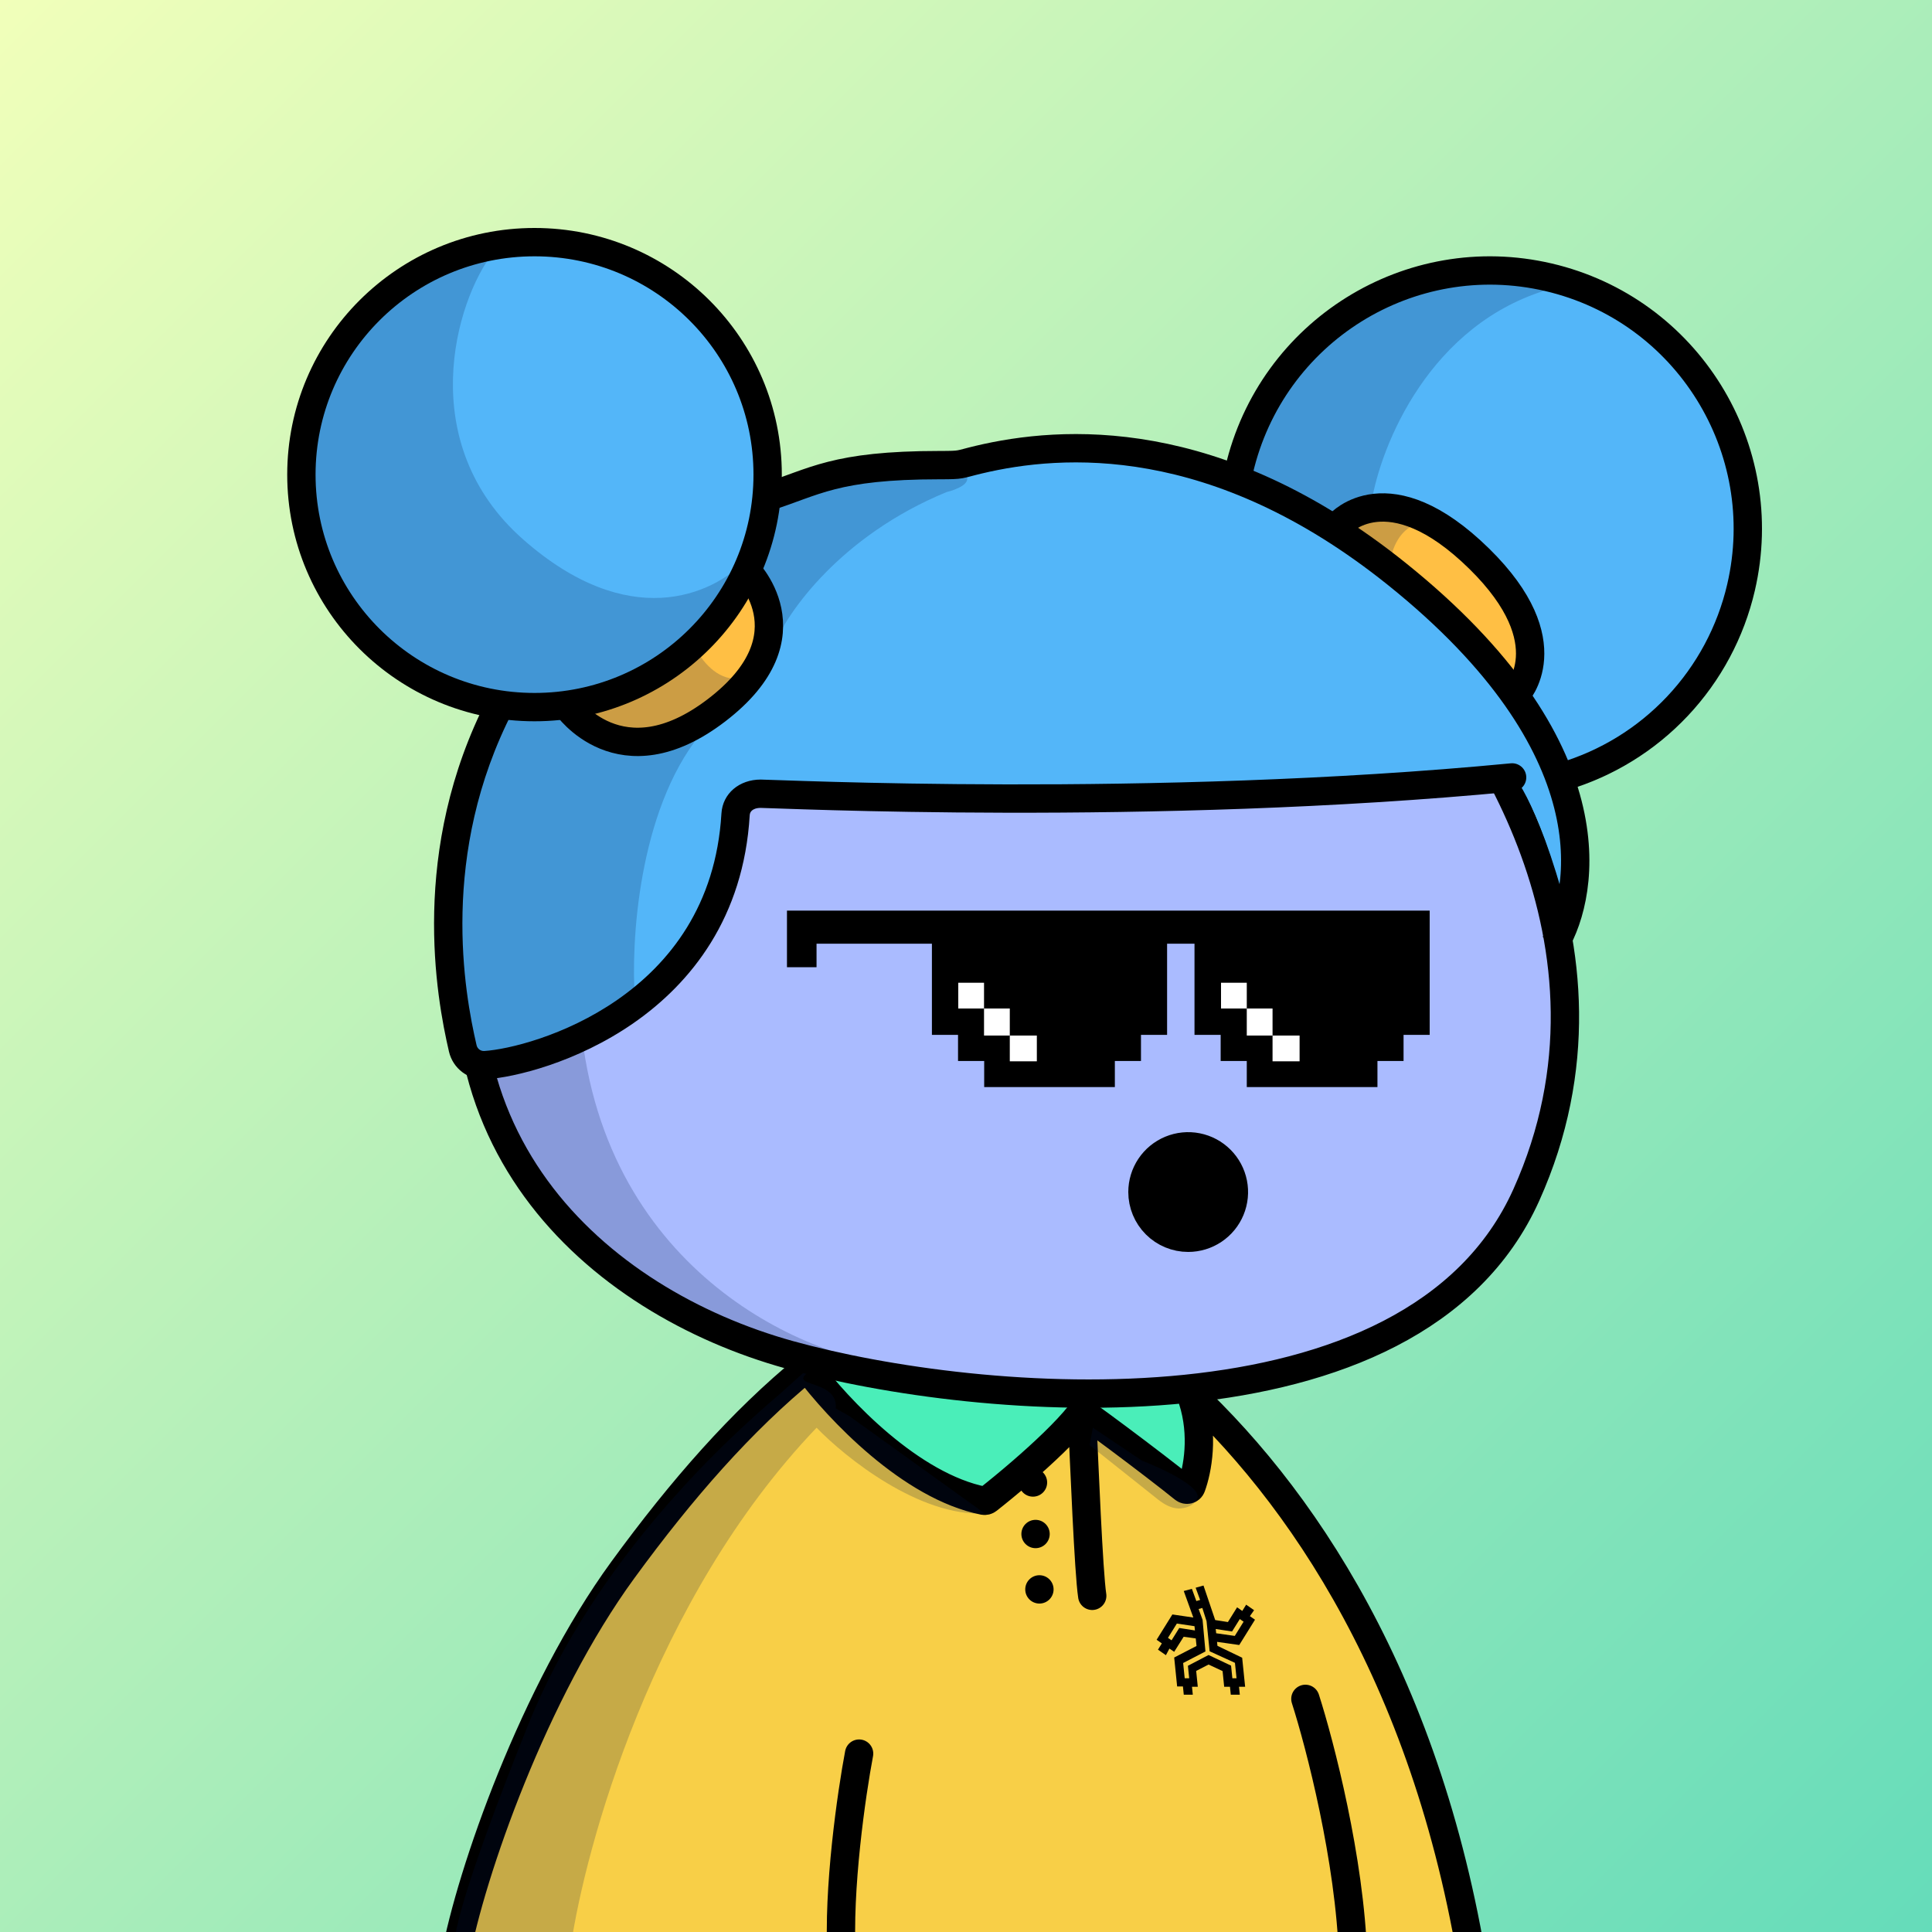 <svg
      xmlns="http://www.w3.org/2000/svg"
      preserveAspectRatio="xMidYMin meet"
      fill="none"
      viewBox="0 0 1500 1500"
    >
      <rect x="0" y="0" width="1500" height="1500" fill="#808080" stroke="none"/>
      <g>
      <path fill="url(#prefix__paint0_linear_53_30460)" d="M0 0h1500v1500H0z"/><defs><linearGradient id="prefix__paint0_linear_53_30460" x1="0" y1="0" x2="1500" y2="1500" gradientUnits="userSpaceOnUse">
<stop stop-color="#F1FFBA"/>
<stop offset="1" stop-color="#65DCBA"/>
</linearGradient></defs>
      <g clip-path="url(#clip0_481_230)">
<path d="M412 1344L351 1510.5H1139.5L1072 1282L994 1158.5L934 1099L920 1158.5L842 1099L761 1168.5L702.5 1137.5L626 1061L505 1185.5L412 1344Z" fill="#F8CF47"/>
<path d="M782 1014.5C704.8 1008.9 645.5 1043.17 625.5 1061L676.5 1117L762 1167.5L834.5 1103L924 1156V1081.5C908.833 1061.5 859.2 1020.1 782 1014.5Z" fill="#4AEEB9"/>
<path d="M353.5 1519.5C365.5 1454.33 414.5 1313.6 483.5 1219C529.307 1156.2 575.854 1103.13 626.504 1061.8M1142.5 1519.5C1103.44 1290.29 1000.08 1146.05 905.02 1064.27C826.037 996.323 710.273 994.302 629.137 1059.66C628.258 1060.37 627.38 1061.08 626.504 1061.8M1013.5 1319C1024.83 1354.33 1048.1 1443.9 1050.5 1519.5M667 1361.5C661.167 1392.33 650.3 1467.1 653.5 1519.5M926 1087C934.762 1114.34 929.833 1141.11 925.003 1154.27C924.105 1156.72 921.076 1157.36 919.054 1155.71C913.678 1151.34 905.408 1144.87 896 1137.66C878.238 1124.04 856.424 1107.73 842.381 1097.69C841.674 1097.19 840.824 1097.04 840.032 1097.2M840 1096.5C840.01 1096.73 840.021 1096.96 840.032 1097.2M840.032 1097.2C841.872 1137.95 845.216 1220.71 848 1239M840.032 1097.2C839.339 1097.34 838.69 1097.72 838.219 1098.32C827.763 1111.55 809.829 1128.31 793.42 1142.5C783.296 1151.26 773.753 1159.03 766.905 1164.4C766.012 1165.1 764.867 1165.39 763.753 1165.17C707.225 1153.99 651.021 1094.56 626.504 1061.8" stroke="black" stroke-width="22" stroke-linecap="round"/>
<circle cx="807" cy="1234" r="11" fill="black"/>
<circle cx="804" cy="1191" r="11" fill="black"/>
<circle cx="802" cy="1151" r="11" fill="black"/>
<path d="M409.87 1339.62C462.691 1207.98 569.086 1113.24 605.384 1082.33L632.5 1058L637.5 1059.48C599.917 1079.63 651 1067.5 648.91 1093.5L659.5 1099.5L764.5 1175C714.1 1177.8 656.5 1131.81 634 1108.47C506.332 1241.92 454.501 1434.51 443.159 1511H353.699C350.414 1508.73 357.049 1471.27 409.87 1339.62Z" fill="#001647" fill-opacity="0.2"/>
<path d="M898.993 1164.13L846 1122L848.5 1108.47L886.5 1134C902.5 1140.17 933.5 1154.7 929.5 1163.5C927.233 1168.49 922.182 1170.5 917.169 1171.06C910.478 1171.81 904.264 1168.32 898.993 1164.13Z" fill="#001647" fill-opacity="0.2"/>
<path fill-rule="evenodd" clip-rule="evenodd" d="M964.41 1287.05L945.22 1277.82L944.91 1274.73L962.15 1277.18L974.38 1257.54L970.4 1254.77L973.67 1250.15L967.51 1245.86L964.51 1250.73L960.48 1247.91L953.34 1259.35L943.47 1257.8L934.39 1231L928.3 1232.71L931.78 1242.2L928.84 1243.04L925.38 1233.58L919.06 1235.25L926.49 1255.84L910.23 1253.46L898 1273.1L902.05 1275.92L899.05 1280.79L905.21 1285.09L907.95 1279.95L911.63 1282.46L918.99 1270.77L928.38 1272.06L928.98 1277.93L911.64 1286.89L913.93 1309.36H918.43L919.08 1315.77H926.09L925.46 1309.62H929.96L928.71 1297.3L938.33 1292.34L949.21 1297.42L950.45 1309.62H954.95L955.58 1315.77H962.59L961.97 1309.62H966.72L964.41 1287.05ZM915.57 1263.96L909.6 1273.54L906.81 1271.63L913.7 1260.53L927.41 1262.57L927.75 1265.88L915.57 1263.96ZM956.57 1266.68L962.59 1257.03L965.53 1259.08L958.69 1270.12L944.23 1268.06L943.89 1264.75L956.57 1266.68ZM956.8 1303.02L955.8 1293.19L938.31 1284.94L922.29 1293.31L923.29 1303.02H919.8L918.59 1291.15L935.91 1282.19L933.67 1257.61L930.6 1249.24L933.49 1248.41L936.76 1258.66L939.15 1282.05L958.81 1291.02L960.04 1303.02H956.8Z" fill="black"/>
</g>
<defs>
<clipPath id="clip0_481_230">
<rect width="1500" height="1500" fill="white"/>
</clipPath>
</defs>
      <g clip-path="url(#clip0_497_1194)">
<path d="M379.667 654.812C432.345 471.574 618.472 401.981 699.114 390.653C740.985 382.718 849.655 375.215 949.364 408.675C980 418.956 1049.88 457.388 1091.92 499.818C1144.47 552.856 1272.97 732.052 1185.05 927.725C1097.12 1123.4 758.414 1092.29 612.749 1051.82C464.472 1010.63 314.48 881.563 379.667 654.812Z" fill="#AABBFF"/>
<path d="M449.293 747.204C454.734 531.068 585.306 432.345 649.911 410C432.292 459.565 365.296 655.455 364 747.204C377.99 984.871 584.496 1053.43 681 1058C601.498 1044.46 443.853 963.339 449.293 747.204Z" fill="#001647" fill-opacity="0.2"/>
<path d="M379.667 654.812C432.345 471.574 618.472 401.981 699.114 390.653C740.985 382.718 849.655 375.215 949.364 408.675C980 418.956 1049.88 457.388 1091.92 499.818C1144.47 552.856 1272.97 732.052 1185.05 927.725C1097.12 1123.4 758.414 1092.29 612.749 1051.82C464.472 1010.63 314.48 881.563 379.667 654.812Z" stroke="black" stroke-width="22" stroke-linecap="round"/>
</g>
<defs>
    <clipPath id="prefix__clip0_299_662"><path fill="#fff" d="M0 0h1500v1500H0z"/></clipPath>
</defs>
      <g clip-path="url(#clip0_624_3534)">
<path d="M780.422 771.992C785.186 778.098 791.28 783.038 798.24 786.435C805.2 789.833 812.843 791.599 820.589 791.599C828.334 791.599 835.977 789.833 842.937 786.435C849.897 783.038 855.991 778.098 860.755 771.992" stroke="black" stroke-width="22" stroke-miterlimit="10" stroke-linecap="round"/>
<path d="M972.16 771.992C976.925 778.098 983.018 783.038 989.979 786.435C996.939 789.833 1004.58 791.599 1012.33 791.599C1020.07 791.599 1027.71 789.833 1034.68 786.435C1041.64 783.038 1047.73 778.098 1052.49 771.992" stroke="black" stroke-width="22" stroke-miterlimit="10" stroke-linecap="round"/>
<path d="M922.5 961C929.521 961 936.385 958.918 942.223 955.017C948.061 951.116 952.611 945.572 955.298 939.085C957.985 932.598 958.688 925.461 957.318 918.574C955.948 911.688 952.567 905.362 947.602 900.398C942.638 895.433 936.312 892.052 929.426 890.682C922.539 889.312 915.402 890.015 908.915 892.702C902.428 895.389 896.884 899.939 892.983 905.777C889.082 911.615 887 918.479 887 925.5C887 934.915 890.74 943.945 897.398 950.602C904.055 957.26 913.085 961 922.5 961Z" fill="black" stroke="black" stroke-width="22" stroke-miterlimit="10" stroke-linecap="round"/>
</g>
<defs>
<clipPath id="clip0_624_3534">
<rect width="1500" height="1500" fill="white"/>
</clipPath>
</defs>
      <g clip-path="url(#clip0_875_2769)">
<path d="M1110 707V803.467H1089.72V823.747H1069.45V844H968.001V823.747H947.721V803.467H927.407V732.688H906.127V803.467H885.848V823.747H865.568V844H764.121V823.747H743.814V803.467H723.534V732.688H633.959V750.944H611V707H1110Z" fill="black"/>
<path d="M1009 804H988V824H1009V804Z" fill="white"/>
<path d="M988 783H968V804H988V783Z" fill="white"/>
<path d="M968 763H948V783H968V763Z" fill="white"/>
<path d="M805 804H784V824H805V804Z" fill="white"/>
<path d="M784 783H764V804H784V783Z" fill="white"/>
<path d="M764 763H744V783H764V763Z" fill="white"/>
</g>
<defs>
<clipPath id="clip0_875_2769">
<rect width="1500" height="1500" fill="white"/>
</clipPath>
</defs>
      <g clip-path="url(#clip0_708_47)">
<path d="M897.736 617.618L881.079 614.086C881.079 614.086 866.198 610.584 860.384 617.618C854.569 624.652 841.111 606.134 840.193 611.058C839.274 615.983 793.249 617.114 793.249 617.114H752.868C752.868 617.114 707.792 611.654 689.772 617.618C671.751 623.583 639.012 615.842 634.752 617.114C630.492 618.385 581.862 619.445 579.732 621.15C577.602 622.856 570.252 648.711 568.122 650.417C565.992 652.122 563.499 671.226 563.075 682.711C562.651 694.196 552.848 701.805 552.475 709.455C552.101 717.104 532.062 737.631 528.236 750.387C524.409 763.143 519.059 764.607 515.233 772.256C511.407 779.906 495.375 780.814 492.407 784.639C489.439 788.464 477.133 791.996 473.731 796.245C469.593 801.754 467.564 805.947 461.899 809.869C454.64 814.804 452.248 815.551 452.248 815.551C452.248 815.551 418.156 814.471 415.016 815.753C411.876 817.034 366.558 827.409 366.558 827.409L354.595 824.381C354.595 824.381 379.228 837.894 374.968 823.009C370.707 808.123 368.173 826.036 365.226 806.195C362.278 786.355 359.653 780.269 354.979 765.687C350.305 751.104 346.468 735.613 342.683 721.161C338.897 706.709 342.683 691.39 342.683 691.39C342.683 691.39 344.005 664.828 348.043 648.388C352.081 631.949 353.575 624.995 353.999 621.342C354.423 617.689 364.63 590.128 365.478 588.039C366.326 585.95 390.999 520.857 390.999 520.857L420.437 490.238L487.561 425.175C487.561 425.175 603.658 389.854 610.069 386.705C616.479 383.556 630.906 380.105 632.188 379.257C633.47 378.41 674.942 363.907 682.604 360.507C690.266 357.106 701.472 362.283 707.842 360.507C714.213 358.73 750.334 357.065 757.562 356.217C764.791 355.37 784.82 344.733 803.637 346.126C822.455 347.518 852.378 345.742 874.578 348.921C896.777 352.1 938.704 362.151 938.704 362.151L1069.02 429.898L1161.55 513.278L1222 627.932L1216.9 708.445C1193 617 1172.07 598.525 1172.07 598.525C1172.07 598.525 1118.32 617.618 1025.79 611.401C1023.83 610.978 970.06 617.78 967.395 615.6C964.729 613.42 918.937 614.086 918.937 614.086L897.736 617.618Z" fill="#53B6F9"/>
<path d="M445 548.267C445 548.267 492.54 607.041 554.165 553.465C615.791 499.89 579.238 451 579.238 451L549.47 495.244L511.846 524.868L451.261 545.672L445 548.267Z" fill="#FFBF44"/>
<path d="M1040 401.139C1040 401.139 1087.44 365.088 1144.64 422.698C1201.84 480.308 1183.05 513.346 1183.05 513.346L1177.62 528C1177.62 528 1096.93 442.694 1093.26 441.323C1089.59 439.953 1040 401.139 1040 401.139Z" fill="#FFBF44"/>
<path d="M415 549C514.964 549 596 468.187 596 368.5C596 268.813 514.964 188 415 188C315.036 188 234 268.813 234 368.5C234 468.187 315.036 549 415 549Z" fill="#53B6F9"/>
<path d="M1118.11 214.423C1118.11 214.423 1237.35 183.413 1333.33 308.069C1429.3 432.726 1261.74 581.54 1261.74 581.54L1213.76 597L1176.8 539.157C1176.8 539.157 1216.31 505.594 1154.46 434.32C1092.6 363.046 1032.37 401.917 1032.37 401.917L954 367.547C954 367.547 992.035 241.548 1118.11 214.423Z" fill="#53B6F9"/>
<path d="M382.963 196C353.376 233.807 321.435 344.205 406.162 418.812C487.757 490.662 552.594 462.703 580.026 434.192C580.988 416.977 583.944 398.87 591.031 403.254L592.761 388.062L683.035 361.849C702.871 361.177 743.957 361.546 749.605 368.402C755.254 375.258 742.209 380.332 734.98 382.013C652.674 415.888 611.253 475.439 600.83 500.98L585.7 450.066L588.746 423.32C586.494 426.81 583.573 430.505 580.026 434.192C579.71 439.858 579.609 445.427 579.648 450.066L541.32 505.517C545.859 514.087 559.072 530.218 575.614 526.185C592.156 522.152 563.342 546.685 546.868 559.456C534.214 565.141 510.466 573.455 490.471 574.471L501.479 580.124L543.337 570.546C495.538 630.231 489.799 731.858 492.905 775.21C470.042 790.333 417.963 821.386 392.545 824.612C367.127 827.838 356.738 810.161 354.721 800.919L347.156 711.694L354.721 635.575L389.519 551.894H440.728C438.218 549.461 436.658 547.546 435.917 546.349C396.243 555.255 303.582 547.156 250.326 443.513C183.755 313.959 304.288 214.148 382.963 196Z" fill="#001647" fill-opacity="0.2"/>
<path d="M1204 224.23C1109.99 250.846 1072.04 345.886 1064.81 390.078L1079.43 395.119C1095.91 397.136 1124.12 401.975 1105.15 405.201C1086.19 408.427 1080.1 427.718 1079.43 436.959L1039.59 409.738L960.917 367.898C968.818 342.021 999.245 280.285 1057.75 240.361C1116.25 200.436 1179.62 212.971 1204 224.23Z" fill="#001647" fill-opacity="0.2"/>
<path d="M595 386.03C632.39 374.373 647.497 361.12 729.543 361.12C747.775 361.12 743.743 360.71 759.899 356.878C824.369 341.584 944.158 332.988 1084.58 445.709C1251.35 579.581 1230.85 692.837 1207.22 733" stroke="black" stroke-width="22" stroke-miterlimit="10"/>
<path d="M1175.05 614.543C1181.1 613.962 1185.53 608.588 1184.95 602.541C1184.37 596.494 1179 592.063 1172.95 592.644L1175.05 614.543ZM571.098 632.245L560.118 631.595L571.098 632.245ZM376.743 826.963L376.036 815.985L376.022 815.986L376.008 815.987L376.743 826.963ZM359.309 814.04L348.596 816.536L348.598 816.546L359.309 814.04ZM1172.95 592.644C893.968 619.452 602.922 605.25 590.57 605.25V627.25C601.41 627.25 894.673 641.486 1175.05 614.543L1172.95 592.644ZM590.57 605.25C574.091 605.25 561.042 615.966 560.118 631.595L582.079 632.894C582.169 631.37 582.789 630.159 583.856 629.241C584.947 628.303 587.03 627.25 590.57 627.25V605.25ZM560.118 631.595C555.888 703.131 519.577 748.317 479.304 776.263C438.586 804.516 394.182 814.817 376.036 815.985L377.45 837.94C399.315 836.532 447.622 825.024 491.845 794.338C536.513 763.343 577.375 712.459 582.079 632.894L560.118 631.595ZM376.008 815.987C374.652 816.078 373.306 815.684 372.209 814.871L359.109 832.545C364.398 836.465 370.908 838.378 377.478 837.938L376.008 815.987ZM372.209 814.871C371.112 814.057 370.334 812.876 370.02 811.534L348.598 816.546C350.097 822.954 353.82 828.625 359.109 832.545L372.209 814.871ZM370.022 811.544C360.562 770.933 340.975 663.055 398.226 552.042L378.673 541.958C317.789 660.015 338.757 774.297 348.596 816.536L370.022 811.544Z" fill="black"/>
<path d="M1040 406.92C1040 406.92 1077.75 364.311 1148.52 433.85C1215.3 499.446 1177.16 539 1177.16 539" stroke="black" stroke-width="22" stroke-miterlimit="10"/>
<path d="M1213.36 603C1247.34 592.982 1278.06 574.1 1302.37 548.283C1326.68 522.467 1343.72 490.643 1351.74 456.064C1376.8 348.198 1309.88 240.392 1202.25 215.271C1094.63 190.151 987.064 257.23 962 365.106" stroke="black" stroke-width="22" stroke-miterlimit="10"/>
<path d="M415 549C514.964 549 596 468.187 596 368.5C596 268.813 514.964 188 415 188C315.036 188 234 268.813 234 368.5C234 468.187 315.036 549 415 549Z" stroke="black" stroke-width="22" stroke-miterlimit="10"/>
<path d="M440 547.868C440 547.868 481.455 608.65 556.206 551.527C632.92 492.91 577.894 441 577.894 441" stroke="black" stroke-width="22" stroke-miterlimit="10"/>
</g>
<defs>
<clipPath id="clip0_708_47">
<rect width="1500" height="1500" fill="white"/>
</clipPath>
</defs>
      
    </g>
    </svg>